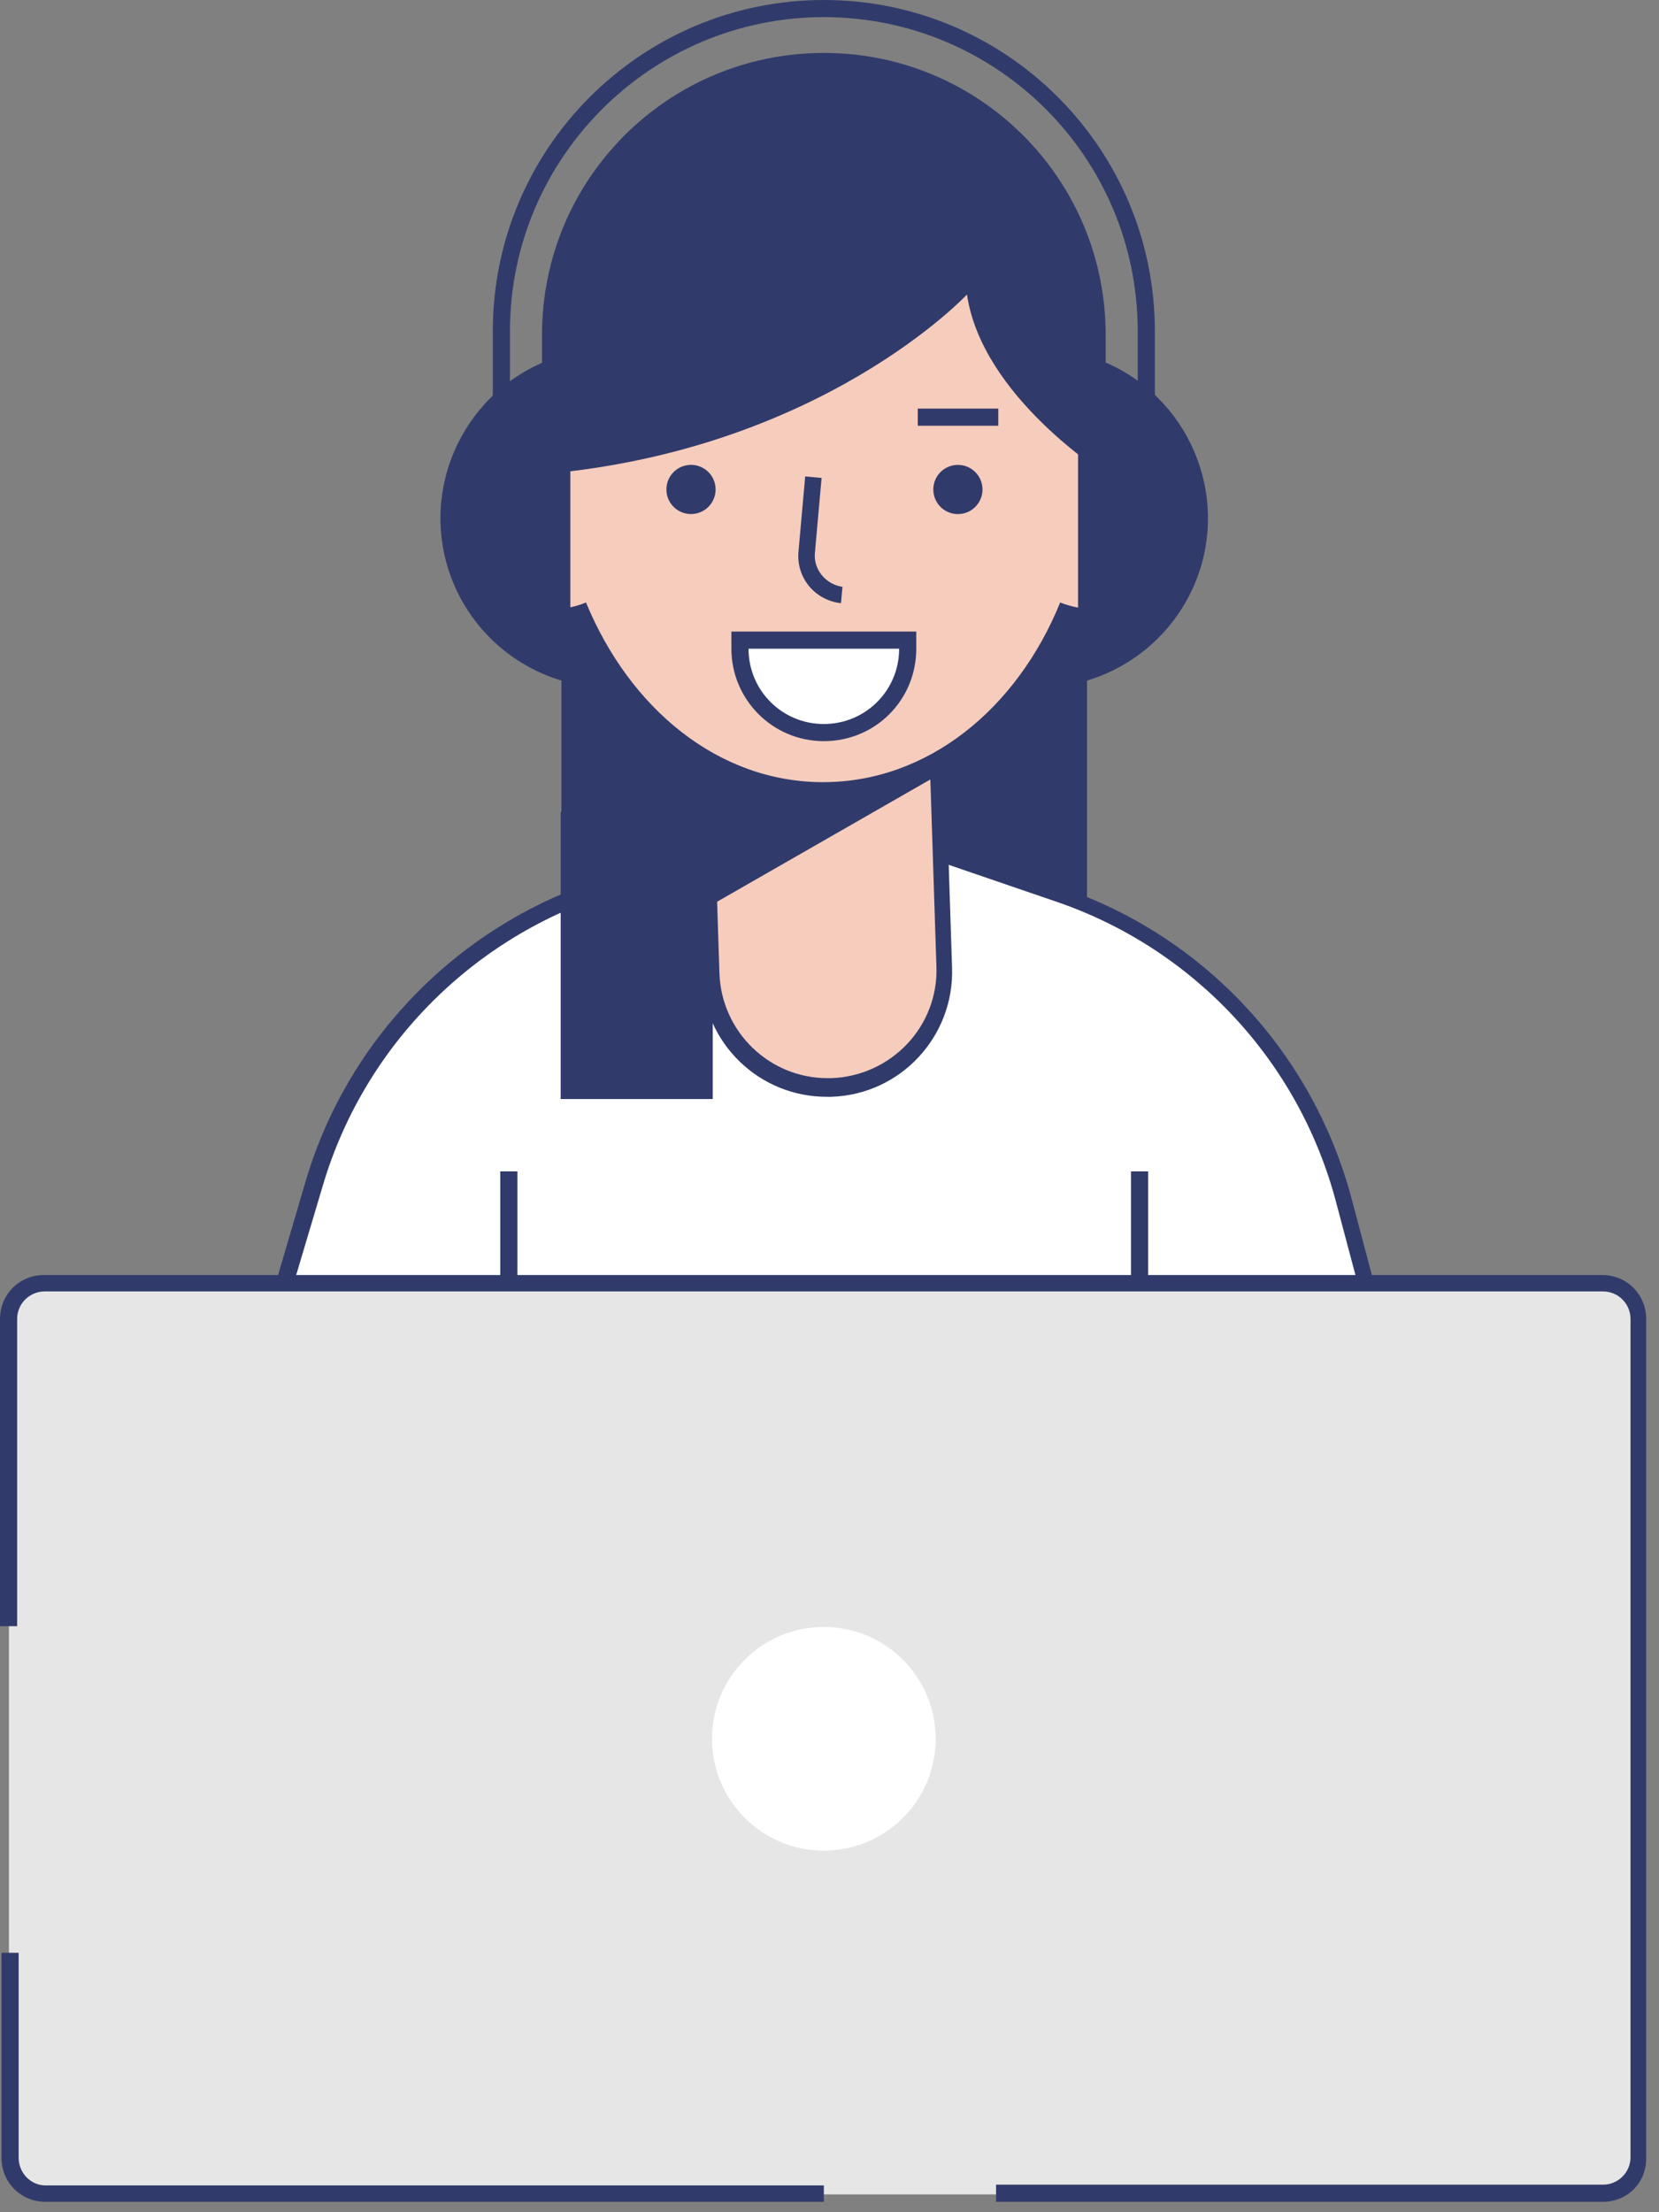 <svg width="120" height="160" viewBox="0 0 120 160" fill="none" xmlns="http://www.w3.org/2000/svg">
<rect x="0" y="0" width="120" height="160" fill="#808080" stroke="none"/>
<path d="M78.627 42.117H40.608V70.591H78.627V42.117Z" fill="#313B6B"/>
<path d="M35.7 149.595L35.754 100.521L18.335 100.467L22.757 85.583C25.993 74.852 34.567 66.547 45.407 63.635L52.579 61.747L60.237 68.488L68.218 61.747L76.577 64.605C86.715 68.057 94.481 76.361 97.231 86.769L100.898 100.521H83.803L83.102 149.595H35.7Z" fill="white"/>
<path d="M68.327 62.448L76.362 65.199C86.338 68.596 93.942 76.739 96.638 86.931L100.09 99.928H83.157L82.456 149.002H36.294L36.347 99.928L19.145 99.874L23.351 85.745C26.479 75.175 34.945 67.032 45.569 64.228L52.418 62.448L60.184 69.297L68.327 62.448ZM68.057 61.1L67.518 61.532L60.184 67.733L53.173 61.586L52.688 61.154L52.041 61.316L45.192 63.095C34.136 66.007 25.346 74.474 22.111 85.421L17.958 99.55L17.473 101.114H19.091L35.107 101.168L35.053 149.056V150.296H83.588V149.11L84.289 101.222H101.654L101.222 99.712L97.771 86.716C94.967 76.146 87.093 67.679 76.739 64.174L68.704 61.424L68.057 61.1Z" fill="#313B6B"/>
<path d="M59.859 78.626C55.276 78.626 51.554 75.013 51.393 70.429L50.8 53.226L67.679 52.687L68.272 69.89C68.434 74.582 64.767 78.464 60.075 78.626H59.859Z" fill="#F6CCBD"/>
<path d="M67.194 53.28L67.733 69.89C67.895 74.204 64.497 77.817 60.129 77.979H59.859C55.653 77.979 52.202 74.636 52.04 70.429L51.501 53.82L67.194 53.28ZM68.326 52.04L67.086 52.094L51.393 52.633L50.153 52.687L50.206 53.928L50.746 70.537C50.908 75.445 54.898 79.327 59.806 79.327H60.129C65.144 79.166 69.027 74.959 68.865 69.998L68.326 53.388V52.04Z" fill="#313B6B"/>
<path d="M68.272 55.815L51.339 65.522L50.907 55.383L68.272 55.815Z" fill="#313B6B"/>
<path d="M59.589 57.163C52.201 57.163 45.568 52.256 42.117 44.328C38.288 45.515 34.189 43.358 33.003 39.529C31.817 35.7 33.974 31.602 37.803 30.415C38.504 30.199 39.259 30.092 39.96 30.092H40.014C41.254 18.066 49.613 9.114 59.589 9.114C69.566 9.114 77.925 18.12 79.165 30.092H79.219C83.263 30.092 86.499 33.327 86.553 37.318C86.553 41.362 83.317 44.598 79.327 44.652C78.572 44.652 77.817 44.544 77.062 44.328C73.61 52.256 66.977 57.163 59.589 57.163Z" fill="#F6CCBD"/>
<path d="M59.59 9.707C69.513 9.707 77.656 18.929 78.626 30.739C78.842 30.739 79.004 30.685 79.219 30.685C82.886 30.685 85.906 33.651 85.906 37.372C85.906 41.039 82.94 44.059 79.219 44.059C78.357 44.059 77.494 43.897 76.685 43.574C73.557 51.285 67.086 56.57 59.536 56.57C51.986 56.57 45.569 51.285 42.387 43.574C38.989 44.976 35.053 43.358 33.705 39.907C32.303 36.509 33.92 32.572 37.372 31.224C38.181 30.901 39.043 30.739 39.906 30.739C40.122 30.739 40.338 30.739 40.499 30.793C41.578 18.929 49.721 9.707 59.59 9.707ZM59.59 8.521C49.398 8.521 40.931 17.473 39.475 29.499C35.107 29.768 31.817 33.489 32.087 37.857C32.356 42.225 36.077 45.515 40.446 45.245C40.877 45.191 41.362 45.138 41.794 45.03C45.407 52.903 52.094 57.757 59.59 57.757C67.086 57.757 73.827 52.903 77.386 45.03C81.646 46.054 85.906 43.412 86.877 39.206C87.902 34.945 85.259 30.685 81.053 29.714C80.621 29.606 80.136 29.552 79.705 29.499C78.249 17.473 69.782 8.521 59.59 8.521Z" fill="#313B6B"/>
<path d="M50.094 37.176C51.075 37.115 51.82 36.27 51.758 35.289C51.697 34.308 50.852 33.563 49.871 33.624C48.89 33.686 48.145 34.531 48.206 35.512C48.268 36.493 49.113 37.238 50.094 37.176Z" fill="#313B6B"/>
<path d="M69.399 37.178C70.38 37.117 71.125 36.272 71.064 35.291C71.002 34.31 70.157 33.565 69.176 33.626C68.195 33.688 67.45 34.533 67.512 35.514C67.573 36.495 68.418 37.24 69.399 37.178Z" fill="#313B6B"/>
<path d="M60.83 43.627C58.942 43.411 57.594 41.794 57.756 39.906L58.241 34.459L59.428 34.567L58.942 40.014C58.834 41.2 59.751 42.279 60.938 42.441L60.83 43.627Z" fill="#313B6B"/>
<path d="M37.426 84.72H36.185V104.943H37.426V84.72Z" fill="#313B6B"/>
<path d="M83.048 84.72H81.808V104.943H83.048V84.72Z" fill="#313B6B"/>
<path d="M41.255 25.561C34.675 27.125 30.631 33.758 32.195 40.338C33.273 44.814 36.779 48.319 41.255 49.398V25.561Z" fill="#313B6B"/>
<path d="M77.979 25.561C84.558 27.125 88.603 33.758 87.039 40.338C85.96 44.814 82.455 48.319 77.979 49.398V25.561Z" fill="#313B6B"/>
<path d="M83.534 35.43H82.293V23.944C82.293 11.379 72.101 1.24 59.59 1.24C47.079 1.24 36.887 11.433 36.887 23.944V35.43H35.646V23.944C35.646 10.732 46.378 0 59.59 0C72.802 0 83.534 10.732 83.534 23.944V35.43Z" fill="#313B6B"/>
<path d="M39.205 34.298V24.213C39.205 12.942 48.319 3.829 59.59 3.829C70.861 3.829 79.975 12.942 79.975 24.213V34.298C79.975 34.298 71.023 28.689 69.944 21.301C69.944 21.301 59.428 32.572 39.205 34.298Z" fill="#313B6B"/>
<path d="M51.555 58.727H40.554V79.489H51.555V58.727Z" fill="#313B6B"/>
<path d="M66.816 93.618H52.417V149.001H66.816V93.618Z" fill="#F6CCBD"/>
<path d="M67.41 149.595H51.771V93.025H67.41V149.595ZM53.011 148.409H66.169V94.265H53.011V148.409Z" fill="#313B6B"/>
<path d="M66.816 93.618H52.417V149.001H66.816V93.618Z" fill="#F6CCBD"/>
<path d="M67.41 149.595H51.771V93.025H67.41V149.595ZM53.011 148.409H66.169V94.265H53.011V148.409Z" fill="#313B6B"/>
<path d="M3.235 92.917H115.944C117.346 92.917 118.533 94.05 118.533 95.506V156.12C118.533 157.522 117.4 158.709 115.944 158.709H3.235C1.833 158.709 0.647 157.576 0.647 156.12V95.506C0.701 94.05 1.833 92.917 3.235 92.917Z" fill="#E6E6E6"/>
<path d="M59.59 133.848C64.058 133.848 67.679 130.226 67.679 125.759C67.679 121.291 64.058 117.67 59.59 117.67C55.123 117.67 51.501 121.291 51.501 125.759C51.501 130.226 55.123 133.848 59.59 133.848Z" fill="white"/>
<path d="M59.59 159.248H3.29C1.511 159.248 0.108 157.846 0.108 156.066V141.236H1.349V156.066C1.349 157.145 2.212 158.062 3.29 158.062H59.59V159.248Z" fill="#313B6B"/>
<path d="M115.944 159.248H72.047V158.008H115.944C117.023 158.008 117.94 157.145 117.94 156.013V95.398C117.94 94.32 117.077 93.403 115.944 93.403H3.236C2.157 93.403 1.24 94.266 1.24 95.398V117.616H0V95.398C0 93.618 1.402 92.216 3.182 92.216H115.89C117.67 92.216 119.072 93.618 119.072 95.398V156.013C119.126 157.846 117.724 159.248 115.944 159.248Z" fill="#313B6B"/>
<path d="M59.59 52.957C56.247 52.957 53.496 50.261 53.496 46.863V46.27H65.63V46.863C65.684 50.261 62.934 52.957 59.59 52.957Z" fill="white"/>
<path d="M65.037 46.917C65.037 49.937 62.61 52.364 59.59 52.364C56.57 52.364 54.143 49.937 54.143 46.917H65.037ZM66.277 45.677H52.903V46.917C52.903 50.584 55.869 53.604 59.59 53.604C63.311 53.604 66.277 50.638 66.277 46.917V45.677Z" fill="#313B6B"/>
<path d="M72.209 29.552H66.385V30.793H72.209V29.552Z" fill="#313B6B"/>
<path d="M52.795 29.552H46.971V30.793H52.795V29.552Z" fill="#313B6B"/>
</svg>
